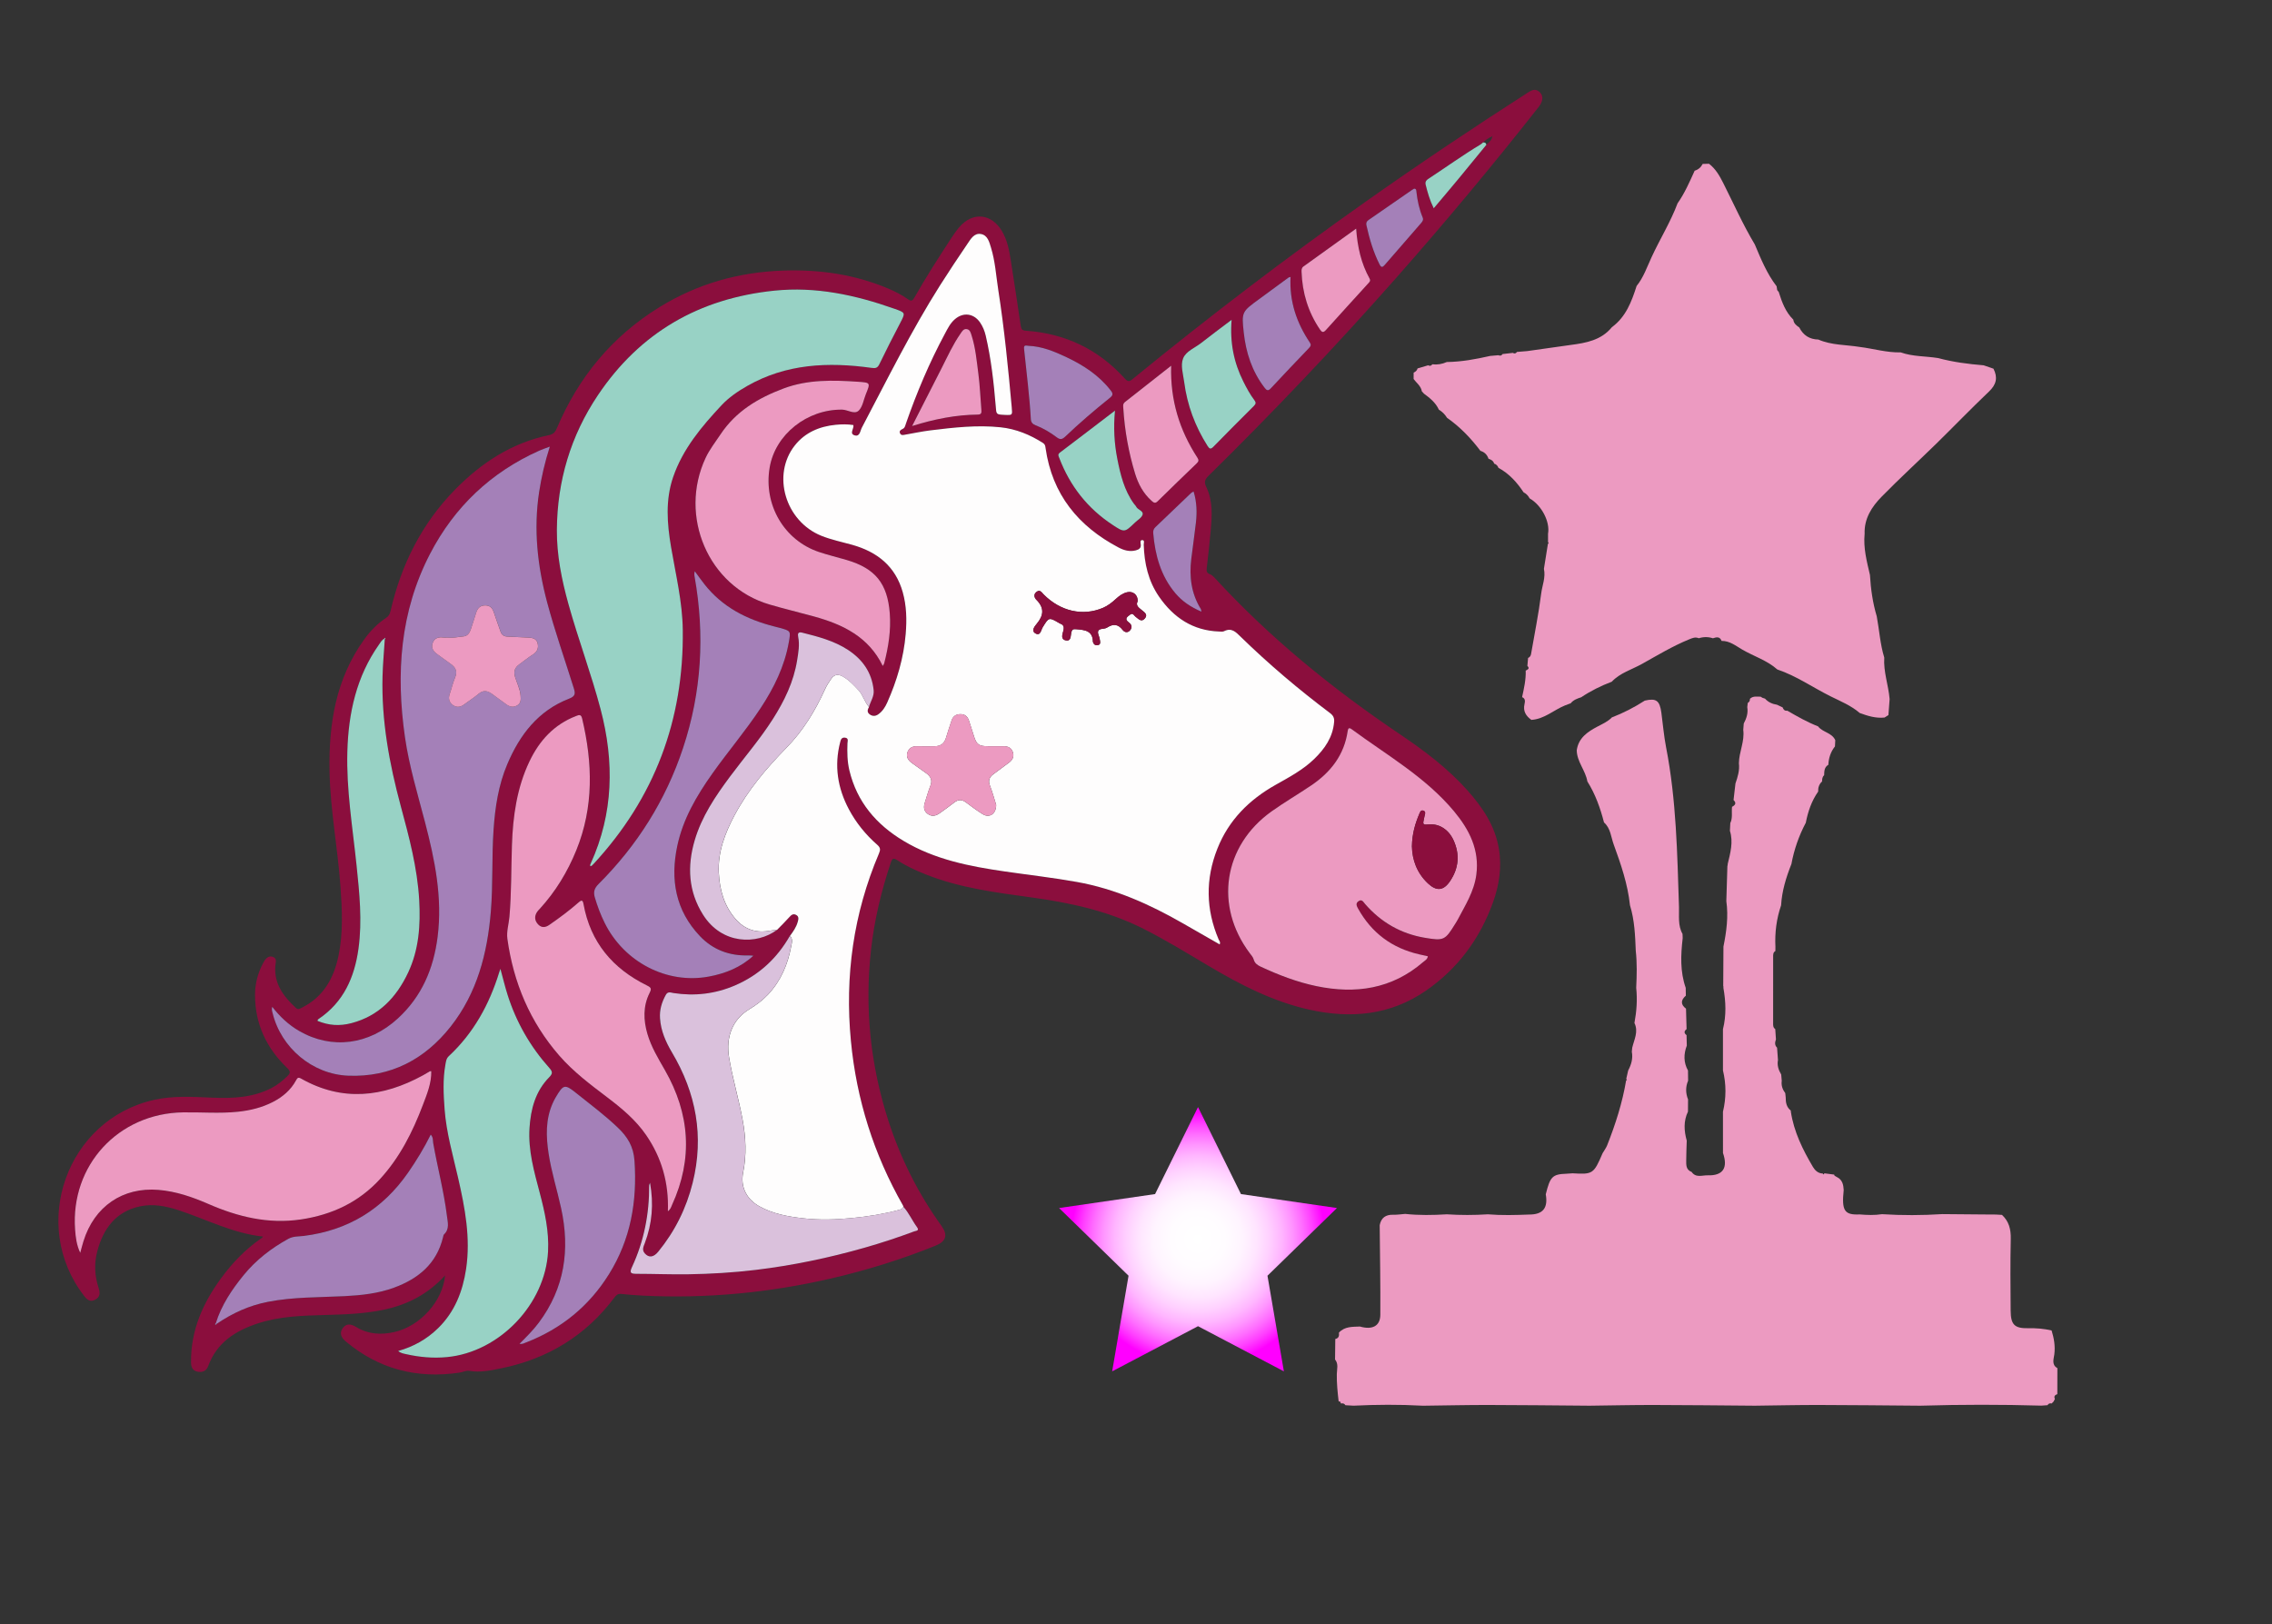 <?xml version="1.0" encoding="utf-8"?>
<!-- Generator: Adobe Illustrator 23.0.0, SVG Export Plug-In . SVG Version: 6.00 Build 0)  -->
<svg version="1.1" xmlns="http://www.w3.org/2000/svg" xmlns:xlink="http://www.w3.org/1999/xlink" x="0px" y="0px"
	 viewBox="0 0 835 597" style="enable-background:new 0 0 835 597;" xml:space="preserve">
<rect x="0" y="0" width="835" height="597" fill="#333333" stroke="none"/>
<style type="text/css">
	.st0{fill:#EC9AC1;}
	.st1{fill:#A480B8;}
	.st2{fill:#8B0E3D;}
	.st3{fill:#FEFDFD;}
	.st4{fill:#98D2C5;}
	.st5{fill:#DAC1DC;}
	.st6{fill:url(#SVGID_1_);}
</style>
<g id="Capa_1">
	<path class="st0" d="M616.54,74.71c2.62-3.71,4.41-7.86,6.28-11.97c1.34-0.4,2.31-1.24,2.94-2.49c0.78-0.02,1.55-0.04,2.33-0.06
		c2.45,1.87,3.91,4.46,5.26,7.14c3.8,7.54,7.23,15.27,11.58,22.53c2.25,5.34,4.43,10.71,8.01,15.36c0.07,0.46,0.14,0.92,0.21,1.39
		c0.22,0.28,0.44,0.55,0.66,0.83l-0.06-0.02c1.16,3.67,2.47,7.27,5.32,10.05c0.16,1.4,1.14,2.17,2.2,2.89
		c1.45,2.87,3.78,4.36,7,4.43c4.83,2.11,10.08,1.89,15.14,2.71c5.05,0.62,9.98,2.13,15.13,2.01c4.45,1.58,9.18,1.35,13.76,2.09
		c5.48,1.48,11.09,2.2,16.73,2.66c1.2,0.41,2.4,0.83,3.6,1.24c1.65,3.23,1.09,5.81-1.64,8.4c-6.58,6.26-12.88,12.81-19.37,19.16
		c-6.66,6.52-13.55,12.82-20.08,19.48c-3.63,3.7-6.46,8.05-6.26,13.64c-0.51,5.2,0.8,10.16,1.96,15.14c0.3,5.15,1.02,10.24,2.5,15.2
		c0.94,5.05,1.24,10.21,2.76,15.15c-0.35,5.22,1.54,10.14,1.97,15.26c-0.15,1.96-0.29,3.92-0.44,5.88c-0.47,0.3-0.94,0.6-1.42,0.9
		c-3.21,0.34-6.19-0.58-9.13-1.67c-3.18-2.75-7.07-4.31-10.74-6.14c-6.53-3.25-12.55-7.51-19.54-9.85c-3.8-3.39-8.7-4.85-12.99-7.37
		c-2.36-1.38-4.55-3.18-7.5-3.13c-0.64-1.71-1.89-1.4-3.18-0.97c-1.73-0.57-3.46-0.56-5.19-0.01c-1.27-0.56-2.33-0.09-3.55,0.41
		c-6.05,2.47-11.62,5.84-17.3,9.01c-3.76,2.1-8.07,3.3-11.15,6.56c-3.95,1.5-7.71,3.36-11.22,5.71c-1.44,0.47-2.86,0.97-3.86,2.21
		c-0.69,0.26-1.39,0.5-2.07,0.78c-4.17,1.69-7.62,5.04-12.39,5.32c-1.97-1.43-3.11-3.17-2.52-5.77c0.2-0.9,0.42-2.07-0.88-2.58
		c0.69-3.22,1.44-6.43,1.32-9.75c0.72-0.4,1.63-0.73,0.62-1.74c0.09-0.97,0.17-1.95,0.26-2.92c0.62-0.27,0.97-0.74,1.09-1.42
		c1.27-7.4,2.78-14.77,3.72-22.21c0.38-3.02,1.71-5.98,1.01-9.12c0.49-3.07,0.98-6.14,1.47-9.2c0.1-0.05,0.2-0.1,0.3-0.15
		c-0.09-0.17-0.17-0.34-0.26-0.51c0-1.01,0-2.03,0-3.04c0.8-4.4-2.35-10.46-6.77-13c-0.5-0.98-1.25-1.73-2.23-2.24
		c-2.42-3.67-5.31-6.86-9.23-8.99c-0.27-0.77-0.79-1.29-1.57-1.54c-0.31-1.03-1.11-1.5-2.07-1.78c-0.49-1.48-1.47-2.47-2.98-2.92
		c-3.51-4.64-7.48-8.8-12.27-12.14c-0.76-1.24-1.74-2.24-2.99-2.98c-1.17-2.56-3.27-4.27-5.47-5.88c-0.26-0.29-0.53-0.57-0.79-0.86
		c-0.32-1.97-1.96-3.07-3.03-4.54c0-0.78,0.01-1.56,0.01-2.34c0.7-0.32,1.24-0.77,1.45-1.55c1.3-0.38,2.59-0.77,3.89-1.15
		c0.62,0.36,1.12,0.22,1.52-0.36c1.85,0.21,3.62-0.07,5.32-0.84c5.41-0.07,10.69-1.04,15.94-2.24c1.01-0.09,2.01-0.17,3.02-0.26
		c0.63,0.29,1.16,0.19,1.54-0.43c1.26-0.14,2.52-0.29,3.78-0.43c0.62,0.39,1.12,0.22,1.52-0.35c1.26-0.1,2.52-0.21,3.78-0.31
		c5.33-0.75,10.67-1.51,16-2.26c5.66-0.74,11.2-1.74,15.11-6.53c5.14-3.78,7.24-9.39,9.08-15.15c2.56-3.14,3.82-6.99,5.5-10.58
		C610.06,87.84,613.96,81.6,616.54,74.71z"/>
	<path class="st0" d="M579.48,275.75c0.65-4.57,3.97-6.78,7.63-8.72c1.85-0.98,3.79-1.81,5.28-3.36c4.25-1.64,8.28-3.71,12.1-6.18
		c4.23-0.96,5.48-0.04,6.1,4.5c0.57,4.23,0.92,8.5,1.73,12.68c3.78,19.4,4.1,39.04,4.74,58.69c0.1,3.22-0.46,6.78,1.3,9.88
		c0.02,0.51,0.04,1.02,0.06,1.54c-0.71,6.16-0.99,12.29,1.11,18.27c0.02,0.96,0.03,1.92,0.05,2.88c-1.85,1.62-2.02,3.21,0.06,4.78
		c0.07,2.5,0.14,5.01,0.21,7.51c-0.94,0.73-1.01,1.47-0.01,2.22c0.03,1.28,0.06,2.57,0.09,3.85c-1.17,3.11-1.22,6.17,0.44,9.15
		c0.01,1.25,0.03,2.49,0.04,3.74c-0.97,2.29-0.93,4.58-0.02,6.88c-0.01,1.49-0.02,2.99-0.03,4.48c-1.67,3.49-1.46,7.06-0.45,10.67
		c-0.07,2.37-0.18,4.74-0.19,7.11c-0.01,1.74-0.16,3.6,1.98,4.39c1.57,2.29,3.94,1.18,5.93,1.25c5.61,0.17,7.5-2.73,5.6-8.21
		c0-5.05,0-10.11-0.01-15.16c1.22-5.06,1.22-10.13,0-15.19c0-5.05,0-10.11,0-15.16c1.28-5.05,1.06-10.12,0.16-15.19
		c0.05-0.25,0.03-0.5-0.06-0.74c0.03-4.81,0.05-9.62,0.08-14.42c1.12-5.52,1.86-11.06,1.06-16.7c0.13-4.3,0.26-8.6,0.39-12.9
		c0.1-0.23,0.14-0.47,0.11-0.72c0.96-4.03,2.12-8.04,0.82-12.22c0.05-0.95,0.1-1.89,0.14-2.84c0.94-1.92,0.4-4,0.64-5.99
		c1.19-0.61,1.7-1.37,0.55-2.49c0.23-2.02,0.47-4.05,0.7-6.07c0.83-2.42,1.59-4.85,1.27-7.46c0.05-4.15,2.17-8.04,1.6-12.27
		c0.06-0.77,0.12-1.53,0.18-2.3c1-1.89,1.67-3.86,1.29-6.05c0.06-0.52,0.13-1.03,0.19-1.55c0.61-0.32,0.81-0.85,0.79-1.5
		c1.16-1.12,2.6-0.78,3.97-0.77c0.2,0.13,0.4,0.26,0.6,0.39c0.33,0.11,0.65,0.22,0.98,0.32c1.18,1.32,2.69,1.97,4.4,2.24
		c0.69,0.33,1.38,0.65,2.07,0.98c0.29,0.82,0.77,1.36,1.73,1.21c3.66,2.13,7.34,4.21,11.29,5.76c1.69,2.22,5.1,2.29,6.33,5.09
		c-0.04,0.76-0.08,1.52-0.12,2.28c-1.57,1.98-2.31,4.25-2.43,6.75l0.03-0.02c-1.53,0.88-1.54,2.37-1.57,3.86
		c-0.72,0.6-0.73,1.44-0.76,2.27c-1.09,1.01-1.51,2.28-1.44,3.73c-2.42,3.46-3.75,7.34-4.54,11.45c-2.54,4.79-4.31,9.85-5.29,15.18
		c-1.94,4.89-3.49,9.88-3.79,15.17c-1.69,4.93-2.34,10.01-2.09,15.21c0,0.53-0.01,1.06-0.01,1.59c-0.93,0.54-0.82,1.47-0.82,2.33
		c-0.01,8-0.02,16-0.01,24c0,0.86-0.1,1.78,0.78,2.36c0.09,1.26,0.17,2.52,0.26,3.79c-0.39,1.09-0.53,2.14,0.41,3.05
		c0.11,1.51,0.22,3.03,0.33,4.54c-0.38,1.95,0.22,3.68,1.19,5.32c0.07,0.77,0.14,1.54,0.2,2.31c-0.24,1.7,0.28,3.18,1.29,4.53
		c0.05,0.51,0.11,1.02,0.16,1.53c-0.01,1.91,0.28,3.7,1.96,4.93l-0.14,0.14c0,0,0.07,0.19,0.07,0.19
		c1.12,7.42,4.37,13.99,8.13,20.34c0.73,1.24,1.89,2.39,3.61,2.4c0.14,0.47,0.33,0.41,0.56,0.06l-0.03-0.13
		c1.22,0.16,2.44,0.32,3.66,0.48c0.01,0.17,0.07,0.32,0.19,0.44c0.29,0.17,0.58,0.33,0.87,0.5c1.97,0.98,2.33,2.79,2.44,4.73
		c-0.8,7.62,0.25,9.23,5.88,8.97c2.74,0.23,5.47,0.33,8.21-0.09c7.39,0.47,14.78,0.44,22.18-0.03c5,0.04,10,0.09,15,0.13
		c1.55,0.01,3.1,0.02,4.64,0.03c0.76,0.04,1.51,0.09,2.27,0.13c2.56,2.4,3.3,5.32,3.22,8.81c-0.2,8.79-0.11,17.59-0.04,26.38
		c0.04,5.19,1.43,6.56,6.49,6.46c2.9-0.06,5.75,0.17,8.56,0.83c0.88,2.86,1.38,5.7,1,8.78c-0.2,1.63-1.11,3.81,1.12,5.06
		c-0.01,3.18-0.02,6.37-0.02,9.55c-0.86,0.31-1.36,0.8-0.89,1.77c-0.15,0.3-0.3,0.61-0.45,0.91c-0.18,0.19-0.36,0.37-0.54,0.56
		l-0.17,0.2c-0.67-0.16-1.21,0.01-1.56,0.63c-0.76,0.05-1.52,0.11-2.28,0.16c-14.7-0.42-29.4-0.42-44.1,0.02c-0.46,0-0.92,0-1.38,0
		c-12.09-0.09-24.19-0.24-36.28-0.26c-7.68-0.01-15.36,0.17-23.04,0.26c-0.46,0-0.92,0-1.38,0c-12.09-0.09-24.19-0.24-36.28-0.26
		c-7.68-0.01-15.36,0.17-23.04,0.26c-0.46,0-0.92,0-1.38,0c-12.09-0.09-24.19-0.24-36.28-0.26c-7.68-0.01-15.36,0.17-23.04,0.26
		c-0.46,0-0.92,0-1.38,0c-8.39-0.46-16.78-0.41-25.18,0c-1-0.06-2-0.12-2.99-0.17c-0.37-0.6-0.91-0.81-1.59-0.63l-0.16-0.18
		c0.03-0.4-0.16-0.59-0.56-0.55c0,0-0.2-0.15-0.19-0.15c-0.38-3.3-0.72-6.59-0.66-9.94c0.03-1.78,0.7-3.72-0.65-5.36
		c0.03-2.51,0.06-5.02,0.09-7.53c1.33-0.27,1.46-1.24,1.34-2.34c2.12-2.32,4.97-2.11,7.72-2.24c4.56,1.31,7.46-0.17,7.49-4.32
		c0.07-10.98-0.13-21.95-0.23-32.93c0.54-2.73,2.2-3.91,4.97-3.83c1.46,0.04,2.93-0.2,4.39-0.31c5.1,0.55,10.2,0.46,15.31,0.15
		c5.02,0.33,10.05,0.32,15.07,0c5.08,0.42,10.17,0.28,15.26,0.08c4.98,0,6.92-2.39,6.03-7.43c1.62-6.54,2.46-7.38,7.63-7.57
		c0.74-0.03,1.48-0.1,2.22-0.15c7.46,0.44,7.77,0.23,11.04-7.39c0.57-0.97,1.27-1.89,1.68-2.92c3.06-7.73,5.59-15.62,6.97-23.85
		c0.1-0.04,0.2-0.07,0.3-0.11c-0.08-0.16-0.17-0.31-0.25-0.47c0.23-1.02,0.47-2.04,0.7-3.06c1.15-2.16,1.81-4.41,1.34-6.89
		c0.05-0.5,0.1-0.99,0.15-1.49c0.71-2.98,2.36-5.89,0.81-9.07c0.8-4.28,1.11-8.59,0.65-12.93c0.22-4.53,0.34-9.07-0.16-13.59
		c-0.23-5.65-0.44-11.29-2.13-16.75c-0.81-7.77-3.34-15.1-5.99-22.37c-1-2.74-1.12-5.93-3.55-8.06c-1.37-5.3-3.19-10.42-6.12-15.08
		C582.71,283.14,579.55,279.98,579.48,275.75z"/>
	<path class="st1" d="M1323.45,230.04c-0.06-0.76-0.56-0.93-1.21-0.9c1.01-0.96,2.17-1.69,3.42-2.28l-0.02-0.03
		C1325.54,228.33,1324.37,229.1,1323.45,230.04z"/>
	<path class="st1" d="M1325.67,226.86c0.11-0.07,0.22-0.14,0.33-0.2c0.03,0.34-0.23,0.12-0.35,0.18
		C1325.65,226.84,1325.67,226.86,1325.67,226.86z"/>
	<g>
		<path class="st2" d="M163.57,468.74c-6.28,6.91-13.79,10.74-22.37,12.58c-7.15,1.53-14.41,1.77-21.69,1.97
			c-8.41,0.23-16.83,0.46-24.93,3.15c-8.15,2.71-14.92,7.03-18.05,15.6c-0.68,1.86-2.18,2.48-4.04,2.06
			c-1.79-0.4-2.26-1.74-2.28-3.44c-0.12-11.75,4.38-21.83,11.18-31.06c4.07-5.52,8.78-10.43,14.45-14.36
			c0.29-0.2,0.63-0.34,0.82-0.77c-11.15-1.2-20.82-6.36-31.05-9.7c-4.58-1.49-9.31-2.43-14.09-1.42
			c-8.89,1.88-13.51,8.11-15.74,16.42c-1.23,4.56-1.01,9.18,0.49,13.67c0.61,1.83,0.5,3.28-1.33,4.25c-1.81,0.95-2.94-0.01-4.01-1.4
			c-20.2-26.05-6.43-64.82,25.64-72.05c7.1-1.6,14.31-1.12,21.51-0.82c7.48,0.32,14.86-0.01,21.72-3.55
			c2.18-1.12,4.04-2.64,5.8-4.34c1.16-1.12,1.24-1.78-0.06-3.03c-7.62-7.3-11.82-16.19-11.81-26.87c0-4.16,1.04-8.1,3.03-11.76
			c0.39-0.72,0.78-1.46,1.52-1.95c0.79-0.53,1.57-0.52,2.35-0.08c0.79,0.44,0.84,1.15,0.71,1.97c-1.11,7.13,2.56,12.14,7.41,16.63
			c0.86,0.8,1.49,0.26,2.22-0.11c7.95-3.96,11.75-10.87,13.46-19.16c1.73-8.4,1.3-16.9,0.7-25.37c-1.01-14.13-3.74-28.1-4.02-42.29
			c-0.34-17.37,2.28-33.99,12.76-48.53c2.23-3.1,4.87-5.82,8.07-7.92c0.99-0.65,1.36-1.5,1.61-2.58
			c3.91-16.97,11.43-32.05,23.7-44.55c9.63-9.81,20.78-17.15,34.47-20c1.66-0.35,2.35-1.13,2.96-2.59
			c7.93-18.76,20.33-33.77,37.74-44.49c13.93-8.58,29.16-12.86,45.45-13.41c13.32-0.45,26.28,1.4,38.64,6.64
			c2.52,1.07,4.95,2.32,7.18,3.89c1.2,0.84,1.7,0.6,2.38-0.62c4.18-7.39,8.78-14.52,13.41-21.63c0.95-1.46,1.94-2.9,3.07-4.22
			c4.94-5.78,11.89-5.08,15.74,1.52c1.87,3.21,2.58,6.77,3.15,10.36c1.28,8.15,2.51,16.31,3.72,24.48c0.17,1.15,0.56,1.6,1.84,1.69
			c14.49,0.99,26.7,6.82,36.43,17.62c1.33,1.47,1.97,0.84,3.04-0.03c27.77-22.69,56.26-44.43,85.56-65.11
			c19.38-13.68,39.07-26.9,59.03-39.71c1.57-1.01,3.13-2.14,4.87-0.4c1.39,1.39,1.18,3.33-0.53,5.51
			c-16.83,21.39-34.25,42.29-52.26,62.69c-22.13,25.07-45.14,49.29-68.97,72.74c-1.4,1.38-1.7,2.34-0.81,4.18
			c2.47,5.12,2.07,10.63,1.59,16.08c-0.4,4.6-0.94,9.19-1.46,13.78c-0.12,1.03,0.05,1.72,1.14,2.11c0.61,0.22,1.18,0.7,1.63,1.19
			c20.31,22.12,43.41,40.92,68.27,57.67c8.93,6.02,17.55,12.5,24.77,20.59c5.56,6.23,10.17,13.04,11.58,21.51
			c1.14,6.83,0.07,13.51-2.25,19.89c-4.82,13.23-12.89,24.16-24.53,32.21c-13.13,9.08-27.64,10.38-42.86,7.01
			c-13.41-2.98-25.42-9.19-37.12-16.13c-8.01-4.75-15.94-9.64-24.29-13.81c-12.71-6.36-26.32-9.31-40.26-11.25
			c-13.34-1.85-26.74-3.49-39.4-8.55c-3.6-1.44-7.12-3.03-10.34-5.17c-1.47-0.98-1.95-0.65-2.45,0.85
			c-3.48,10.45-6.05,21.1-7.26,32.05c-2.39,21.47-0.22,42.5,6.45,63.03c4.48,13.78,10.92,26.6,19.4,38.37
			c2.45,3.41,1.82,5.75-2.18,7.36c-12.37,5-25.07,8.95-38.07,11.97c-22.86,5.31-46.01,7.53-69.47,6.37
			c-2.65-0.13-5.29-0.34-7.92-0.62c-1.15-0.12-1.77,0.33-2.43,1.2c-10.53,14.11-24.58,22.66-41.75,26.15
			c-3.84,0.78-7.7,1.59-11.71,0.92c-1.11-0.19-2.35,0.47-3.55,0.65c-15.61,2.31-29.62-1.24-41.8-11.45
			c-1.97-1.65-2.29-3.26-1.13-4.88c1.19-1.64,2.72-1.79,4.98-0.41c4.42,2.69,9.16,2.92,14.05,1.81
			C154.39,487.4,162.71,478.26,163.57,468.74z M548.46,50.06c-1.25,0.59-2.42,1.32-3.42,2.28c-0.29,0.24-0.55,0.53-0.87,0.72
			c-6.42,3.86-12.51,8.23-18.76,12.35c-0.9,0.6-1.79,1.11-1.45,2.48c0.71,2.87,1.51,5.7,2.96,8.65c3.18-3.78,6.26-7.4,9.3-11.07
			c3.37-4.06,6.69-8.16,10.03-12.24c0.92-0.94,2.09-1.71,2.2-3.21c0.12-0.06,0.37,0.16,0.35-0.18
			C548.68,49.93,548.57,50,548.46,50.06z M79.63,486.55c5.75-3.94,11.94-6.77,18.83-8.1c9.35-1.82,18.84-1.6,28.28-2.09
			c6.14-0.32,12.23-0.97,18.06-3.11c8.96-3.29,15.66-8.8,18.02-18.52c0.09-0.37,0.13-0.83,0.37-1.06c2.1-2,1.37-4.42,1.07-6.78
			c-1.12-9.03-3.46-17.83-5.05-26.77c-0.18-0.99,0.06-2.13-0.91-3.11c-2.43,4.9-5.21,9.47-8.27,13.89
			c-9.33,13.48-22.06,21.28-38.35,23.33c-1.91,0.24-3.89,0.06-5.74,1.08c-6.24,3.44-11.79,7.71-16.31,13.23
			c-4.39,5.35-8.21,11.06-10.31,17.75c-0.24,0.19-0.38,0.4-0.09,0.64C79.25,486.95,79.49,486.68,79.63,486.55z M141.24,234.73
			c-0.94,0.45-1.4,1.37-1.95,2.15c-8.31,11.78-11.23,25.17-11.63,39.28c-0.4,14.08,1.93,27.95,3.38,41.88
			c1.05,10.18,2.12,20.37,0.71,30.6c-1.46,10.55-5.48,19.67-14.65,25.85c-0.25,0.17-0.46,0.37-0.36,0.72
			c4.12,1.67,8.02,1.97,12.46,0.8c10.08-2.65,16.52-9.48,20.8-18.58c3.98-8.46,4.59-17.5,4.06-26.68
			c-0.67-11.81-3.71-23.15-6.77-34.49c-4.22-15.65-7.13-31.48-6.7-47.76c0.12-4.53,0.55-9.06,0.83-13.59
			c0.24-0.15,0.29-0.32,0.06-0.52C141.4,234.51,141.32,234.62,141.24,234.73z M276.87,351.25c-0.6-0.04-1.2-0.13-1.8-0.12
			c-6.96,0.2-13.03-2.04-17.83-7.09c-8.98-9.45-10.95-20.76-8.33-33.15c2.1-9.92,7.12-18.46,12.9-26.61
			c5.74-8.1,12.19-15.68,17.68-23.97c4.93-7.46,8.83-15.36,10.41-24.26c0.74-4.17,0.76-4.17-3.24-5.28c-0.73-0.2-1.46-0.39-2.2-0.57
			c-10.09-2.57-19-7.12-25.57-15.49c-1.22-1.56-2.36-3.18-3.54-4.77c-0.25,0.78-0.19,1.37-0.08,1.95
			c3.83,21.37,2.6,42.42-4.25,63.06c-6.34,19.12-16.81,35.72-31.04,49.94c-1.56,1.56-1.97,2.92-1.36,4.97
			c0.95,3.21,2.11,6.31,3.6,9.31c7.13,14.39,22.82,22.58,38.22,19.74C266.53,357.8,272.21,355.56,276.87,351.25
			c0.02-0.07,0.04-0.13,0.07-0.2C276.91,351.12,276.89,351.19,276.87,351.25z M332,443.5c-0.05-0.14-0.08-0.3-0.15-0.43
			c-10.72-18.8-17.1-38.96-19.16-60.52c-2.27-23.82,0.93-46.79,10.3-68.84c0.57-1.35,0.62-2.14-0.61-3.23
			c-4.25-3.72-7.78-8.06-10.44-13.07c-4.14-7.8-5.42-15.98-3.2-24.6c0.22-0.87,0.46-1.83,1.72-1.71c1.5,0.15,1,1.28,0.97,2.08
			c-0.12,3.34-0.08,6.66,0.7,9.94c2.77,11.6,9.87,19.9,19.88,25.91c11.47,6.89,24.29,9.38,37.29,11.26
			c8.83,1.28,17.71,2.28,26.5,3.86c13.97,2.51,26.68,8.19,38.89,15.19c4.5,2.58,9,5.16,13.53,7.75c0.39-0.85-0.16-1.32-0.38-1.83
			c-4.71-11.06-4.88-22.18-0.46-33.34c4.17-10.54,11.71-18.02,21.46-23.5c4.94-2.78,9.98-5.46,14.11-9.45
			c3.9-3.77,6.88-8.04,7.34-13.68c0.12-1.41-0.31-2.32-1.5-3.22c-11.51-8.67-22.51-17.96-32.83-28.03
			c-1.79-1.75-3.33-3.47-6.12-2.06c-0.5,0.25-1.2,0.14-1.8,0.12c-9.64-0.34-16.75-5.1-22.08-12.8c-3.96-5.72-5.42-12.24-5.64-19.1
			c-0.02-0.59,0.4-1.62-0.46-1.69c-0.96-0.07-0.73,0.88-0.64,1.55c0.19,1.36-0.66,1.89-1.78,2.2c-2.27,0.61-4.4,0.01-6.35-1.03
			c-14.85-7.82-24.42-19.55-26.84-36.51c-0.11-0.77-0.17-1.41-0.93-1.9c-4.79-3.06-9.95-5.18-15.6-5.78
			c-8.64-0.91-17.24,0.08-25.81,1.13c-3.07,0.38-6.11,1.03-9.17,1.56c-0.74,0.13-1.57,0.42-1.99-0.5c-0.38-0.85,0.3-1.27,0.91-1.55
			c0.91-0.41,0.99-1.25,1.27-2.02c3.96-11.37,8.63-22.43,14.34-33.05c1.01-1.87,1.95-3.78,3.57-5.22c3.13-2.76,7.05-2.24,9.38,1.2
			c0.99,1.47,1.64,3.09,2.03,4.78c1.97,8.5,2.95,17.15,3.67,25.83c0.26,3.11,0.08,3.13,3.31,3.28c2.89,0.14,2.84,0.14,2.58-2.78
			c-1.3-14.4-2.71-28.8-4.94-43.09c-0.81-5.22-1.13-10.55-2.69-15.63c-0.63-2.06-1.23-4.57-3.73-4.98c-2.45-0.4-3.69,1.8-4.86,3.52
			c-3.44,5.07-6.85,10.17-10.13,15.35c-10.66,16.84-19.47,34.69-28.74,52.3c-0.59,1.13-0.71,3.39-2.61,2.84
			c-2.13-0.62-0.19-2.46-0.5-3.8c-2.15-0.33-4.34-0.3-6.5-0.09c-5.95,0.58-11.25,2.82-15,7.55c-8.59,10.83-3.53,27.88,9.71,33.24
			c3.65,1.48,7.52,2.26,11.3,3.31c9.23,2.58,15.94,7.87,18.63,17.42c1.41,5.02,1.52,10.15,1.09,15.32
			c-0.74,8.84-3.22,17.21-6.81,25.28c-0.74,1.66-1.74,3.21-3.27,4.29c-1.01,0.71-2.12,0.78-3.16,0.01c-1.08-0.8-0.77-1.75-0.25-2.71
			c0.54-2.08,1.96-3.89,1.71-6.23c-0.7-6.5-4.07-11.25-9.41-14.75c-5.14-3.38-11-4.89-16.87-6.35c-1.52-0.38-1.68,0.41-1.45,1.58
			c0.58,2.89,0.05,5.74-0.39,8.56c-1.25,7.9-4.67,14.95-8.93,21.63c-4.73,7.43-10.5,14.07-15.73,21.12
			c-5.38,7.24-10.43,14.69-13,23.48c-2.78,9.51-2.32,18.72,3.06,27.27c6.97,11.09,19.82,11.11,27.2,5.6
			c1.5-1.55,3.06-3.05,4.49-4.66c0.73-0.82,1.43-1.39,2.5-0.82c1.16,0.61,0.84,1.69,0.58,2.6c-0.53,1.91-1.66,3.52-2.83,5.09
			c-4.73,8.28-11.38,14.44-20.17,18.22c-7.27,3.13-14.82,4.01-22.64,2.81c-0.94-0.14-2.05-0.69-2.8,0.65
			c-1.5,2.7-2.35,5.48-2.14,8.64c0.31,4.6,2.11,8.68,4.38,12.51c8.92,14.99,11.86,30.87,7.62,47.93
			c-2.33,9.4-6.55,17.84-12.66,25.33c-1.73,2.12-3.46,2.29-4.94,0.62c-1.14-1.29-0.44-2.58,0.03-3.82
			c2.66-7.08,3.31-14.33,1.89-22.14c-0.19,0.58-0.31,0.78-0.31,0.99c0.06,10.42-1.88,20.42-6.28,29.91
			c-0.97,2.1-0.68,2.57,1.62,2.57c6.35-0.01,12.7,0.26,19.05,0.17c8.26-0.13,16.49-0.61,24.68-1.6c13.58-1.63,26.95-4.41,40.11-8.17
			c6.17-1.76,12.26-3.77,18.27-6.01c0.58-0.22,1.99-0.19,0.99-1.54C335.24,448.58,334.06,445.75,332,443.5z M217.01,318.36
			c0.14-0.06,0.3-0.09,0.41-0.18c0.23-0.19,0.44-0.41,0.65-0.63c22.51-24.28,33.28-53.05,32.84-86.09
			c-0.14-10.29-2.58-20.26-4.29-30.34c-1.47-8.66-2.16-17.37,0.77-25.86c3.56-10.33,10.45-18.52,17.77-26.34
			c2.7-2.88,5.99-5.12,9.42-7.08c14.34-8.19,29.8-8.87,45.65-6.66c1.5,0.21,2.24,0.11,2.94-1.36c2.43-5.05,4.99-10.04,7.58-15
			c2.06-3.96,2.1-3.89-2.13-5.39c-14.28-5.04-28.8-8.2-44.11-6.62c-27.53,2.85-49.3,15.36-64.77,38.38
			c-10.02,14.92-14.96,31.53-15.1,49.49c-0.07,9.3,1.77,18.36,4.25,27.3c3.61,12.99,8.38,25.62,11.82,38.66
			c5.09,19.31,4.74,38.22-3.61,56.65C216.96,317.66,216.74,317.98,217.01,318.36z M202.07,164.14c-1.68,0.64-2.82,1.01-3.91,1.5
			c-17.74,7.95-31.11,20.63-40.05,37.81c-11.1,21.35-12.62,44.15-9.26,67.52c1.53,10.59,4.65,20.84,7.35,31.17
			c3.62,13.84,6.48,27.77,4.64,42.2c-1.48,11.63-5.79,21.86-14.62,29.97c-10.58,9.7-24.27,11.53-36.29,4.58
			c-3.83-2.21-7.02-5.2-9.87-8.86c-0.29,1-0.03,1.63,0.13,2.28c3.12,12.8,14.64,22.52,27.79,23.03
			c15.64,0.61,28.11-5.98,37.64-18.03c9.74-12.32,13.52-26.92,14.78-42.29c0.83-10.05,0.31-20.15,1.01-30.21
			c0.57-8.2,1.79-16.28,5.02-23.91c4.59-10.83,11.35-19.71,22.7-24.11c2.25-0.87,2.41-1.76,1.78-3.79
			c-3.3-10.55-6.98-20.99-9.83-31.68c-3.55-13.32-5.03-26.77-2.93-40.5C198.97,175.36,200.21,169.99,202.07,164.14z M524.77,351.46
			c-1.12-0.24-2.21-0.47-3.29-0.72c-9.93-2.29-17.39-7.87-22.36-16.77c-0.55-0.99-1.02-1.98,0.19-2.77
			c1.23-0.81,1.73,0.31,2.35,1.03c5.89,6.77,13.23,10.98,22.09,12.46c6.85,1.14,7.34,0.88,10.97-5c0.32-0.52,0.66-1.02,0.94-1.55
			c2.82-5.34,6.11-10.47,6.91-16.66c1.19-9.16-2.59-16.56-8.18-23.28c-10.5-12.6-24.69-20.63-37.64-30.18
			c-0.92-0.68-1.31-0.39-1.46,0.67c-1.27,8.77-6.22,15.12-13.35,19.95c-4.83,3.27-9.89,6.2-14.63,9.59
			c-17.74,12.67-21.07,34.71-8.01,52.11c0.54,0.72,1.21,1.46,1.44,2.29c0.38,1.41,1.33,2.09,2.53,2.64
			c6.6,3.07,13.37,5.69,20.52,7.17c14.41,3,27.72,1.07,39.23-8.84C523.68,353.02,524.58,352.62,524.77,351.46z M245.46,445.17
			c0.99-0.75,1.2-1.57,1.53-2.3c7.78-16.99,6.6-33.51-2.62-49.6c-2.45-4.27-5.01-8.49-6.41-13.26c-1.5-5.11-1.64-10.2,0.78-15.06
			c0.76-1.54,0.65-1.98-0.92-2.75c-12.6-6.18-20.81-15.87-23.35-29.92c-0.27-1.48-0.67-1.62-1.77-0.65c-3.42,3-7.07,5.71-10.81,8.3
			c-1.44,0.99-2.85,1.14-4.09-0.18c-1.3-1.36-1.45-2.95-0.41-4.57c0.28-0.44,0.68-0.81,1.04-1.2c5.79-6.34,10.16-13.55,13.39-21.49
			c6.46-15.9,6.02-32.07,2.14-48.43c-0.4-1.67-1.2-1.3-2.24-0.9c-8.1,3.12-13.49,9.06-17.13,16.71c-4.61,9.7-6.05,20.09-6.42,30.69
			c-0.3,8.78-0.16,17.58-0.92,26.34c-0.24,2.71-1.12,5.49-0.76,8.11c2.23,16.12,8.31,30.6,19.09,42.97
			c5.17,5.94,11.41,10.61,17.63,15.33c5.33,4.04,10.46,8.3,14.29,13.88C243.2,425.52,245.83,434.76,245.46,445.17z M158.5,393.69
			c-0.24,0.01-0.41-0.03-0.53,0.04c-0.86,0.49-1.68,1.02-2.55,1.49c-14.72,8.03-29.62,9.76-44.77,1.18
			c-1.07-0.61-1.37-0.24-1.84,0.64c-1.93,3.6-4.92,6.1-8.5,7.95c-4.03,2.08-8.33,3.13-12.82,3.6c-6.74,0.72-13.48,0.13-20.23,0.23
			c-23.77,0.37-41.4,19.46-39.66,43.11c0.21,2.8,0.53,5.64,1.89,8.51c0.45-1.63,0.78-2.94,1.18-4.24
			c3.95-12.79,14.4-19.97,27.58-18.89c6.42,0.52,12.43,2.6,18.28,5.15c10.88,4.75,22.06,7.48,34.04,5.71
			c11.41-1.69,21.29-6.31,29.14-14.89c7.23-7.9,11.94-17.27,15.7-27.18C156.93,402.09,158.58,398.12,158.5,393.69z M183.91,356.07
			c-0.25,0.75-0.36,1.03-0.44,1.31c-3.64,11.79-9.4,22.3-18.52,30.78c-0.95,0.88-1.04,1.99-1.24,3.07c-1,5.47-0.7,10.99-0.3,16.47
			c0.63,8.56,3.04,16.82,4.95,25.15c2.52,11.04,4.64,22.12,2.95,33.5c-1.23,8.27-4.16,15.78-10.29,21.78
			c-4.14,4.06-9.02,6.8-14.67,8.39c0.92,0.8,1.92,0.94,2.86,1.15c4.97,1.13,9.98,1.58,15.1,1.09c19.28-1.84,36.12-19.48,37.12-38.82
			c0.38-7.39-1.18-14.44-3.04-21.48c-2.07-7.84-4.32-15.65-3.78-23.88c0.45-6.95,2.16-13.5,7.22-18.64
			c1.33-1.35,1.32-2.04,0.09-3.42c-7-7.84-12.15-16.78-15.34-26.81C185.61,362.7,184.88,359.61,183.91,356.07z M324.43,244.75
			c0.24-0.42,0.44-0.65,0.51-0.92c1.57-6.04,2.54-12.16,2.06-18.43c-0.84-10.94-5.31-16.49-15.81-19.58
			c-3.41-1-6.88-1.83-10.25-2.96c-12.81-4.31-20.4-17.37-18.09-31c2.06-12.21,13.73-21.45,26.64-21.31
			c2.12,0.02,4.53,1.94,6.15,0.31c1.42-1.44,1.74-3.96,2.57-5.99c1.71-4.2,1.72-4.25-2.83-4.56c-9.26-0.63-18.5-0.88-27.4,2.46
			c-9.3,3.49-17.52,8.32-23.23,16.93c-1.88,2.82-3.99,5.49-5.43,8.58c-9.99,21.36,0.94,47.27,23.42,53.87
			c5.45,1.6,10.97,2.91,16.44,4.42C309.79,229.5,319.24,234.04,324.43,244.75z M190.93,493.88c1.06,0.21,1.72-0.23,2.4-0.5
			c12.93-5.01,23.17-13.35,30.5-25.12c7.94-12.76,10.38-26.69,9.36-41.61c-0.37-5.33-2.58-8.82-6.1-12.2
			c-4.77-4.58-10.07-8.5-15.21-12.63c-4.31-3.46-4.8-3.38-7.68,1.53c-0.42,0.72-0.79,1.47-1.13,2.23c-2.59,5.93-2.4,12.1-1.46,18.31
			c1.03,6.83,3.13,13.42,4.61,20.15c3.33,15.23,1.3,29.35-8.2,42.07C195.95,488.89,193.48,491.31,190.93,493.88z M430.42,134.41
			c-5.92,4.66-11.42,9.01-16.96,13.33c-0.92,0.72-0.68,1.62-0.62,2.49c0.52,8.11,1.95,16.07,4.32,23.84
			c1.16,3.81,3.01,7.26,6.04,9.98c0.76,0.68,1.31,1.1,2.25,0.18c4.75-4.67,9.54-9.3,14.34-13.92c0.7-0.67,0.88-1.15,0.27-2.09
			C433.5,158.13,430.06,147.1,430.42,134.41z M452.64,117.54c-4.08,3.09-7.67,5.73-11.16,8.48c-2.31,1.82-5.58,3.02-6.65,5.63
			c-1.07,2.6-0.01,5.82,0.37,8.75c1.1,8.47,4.01,16.29,8.59,23.5c0.7,1.1,1.16,1.29,2.16,0.27c4.93-5.04,9.91-10.03,14.9-15.01
			c0.74-0.73,0.78-1.25,0.14-2.1c-1.61-2.11-2.86-4.46-4.05-6.84C453.49,133.3,451.96,125.97,452.64,117.54z M376.37,128.24
			c0,0.01,0.01,0.16,0.03,0.31c0.87,8.51,1.97,16.99,2.46,25.54c0.07,1.13,0.64,1.77,1.67,2.17c2.84,1.11,5.46,2.65,7.87,4.48
			c1.25,0.95,2.02,0.74,3.07-0.26c5.27-5.01,10.78-9.75,16.46-14.29c1.17-0.94,1.17-1.55,0.27-2.7c-4.31-5.53-9.98-9.24-16.19-12.18
			c-4.44-2.1-9-4.02-14.04-4.21C377.23,127.07,376.14,126.55,376.37,128.24z M409.78,150.91c-7.03,5.37-13.63,10.43-20.26,15.44
			c-0.9,0.68-0.46,1.33-0.21,1.98c3.93,10.28,10.42,18.55,19.63,24.6c4.33,2.85,4.38,2.78,8.19-0.88c0.98-0.94,2.45-1.76,2.79-2.9
			c0.41-1.42-1.77-1.74-2.35-2.94c-0.19-0.4-0.57-0.7-0.83-1.07c-3.55-4.92-4.96-10.65-6.1-16.46
			C409.51,162.95,409.18,157.16,409.78,150.91z M474.3,101.78c-0.51,0.16-0.68,0.17-0.79,0.25c-3.6,2.64-7.2,5.3-10.8,7.93
			c-6.31,4.62-6.45,4.63-5.61,12.33c0.8,7.33,3.03,14.19,7.6,20.15c0.79,1.03,1.29,1.42,2.38,0.24c4.63-5,9.35-9.92,14.05-14.84
			c0.6-0.63,0.81-1.13,0.25-1.95C476.53,118.66,473.82,110.77,474.3,101.78z M498.41,84.02c-6.69,4.82-13.01,9.37-19.34,13.9
			c-0.76,0.54-0.74,1.26-0.72,2.01c0.27,7.68,2.4,14.76,6.74,21.14c0.72,1.06,1.23,1.31,2.21,0.22
			c5.16-5.75,10.38-11.45,15.58-17.17c0.46-0.5,0.92-0.91,0.46-1.75C500.27,96.84,498.88,90.83,498.41,84.02z M335.22,156.57
			c8.27-2.57,16.09-4.11,24.15-4.2c1.38-0.01,1.37-0.78,1.29-1.78c-0.36-4.37-0.52-8.77-1.09-13.11c-0.63-4.79-1.03-9.63-2.53-14.27
			c-0.3-0.93-0.54-2.02-1.67-2.24c-1.29-0.25-1.83,0.85-2.42,1.71c-2.73,3.93-4.69,8.28-6.85,12.53
			C342.59,142.14,339.04,149.07,335.22,156.57z M438.67,180.64c-0.42,0.25-0.7,0.35-0.9,0.54c-4.38,4.18-8.74,8.37-13.12,12.55
			c-0.67,0.64-0.89,1.36-0.81,2.24c0.7,8.07,2.77,15.65,8.09,22c2.54,3.03,5.73,5.18,9.63,6.82c-0.14-0.58-0.14-0.82-0.24-0.99
			c-3.5-5.67-4.28-11.87-3.5-18.35c0.53-4.43,1.19-8.84,1.7-13.27C439.94,188.35,439.85,184.53,438.67,180.64z M519.73,69.33
			c-0.23,0.14-0.5,0.28-0.75,0.45c-5.35,3.7-10.69,7.41-16.04,11.1c-0.72,0.5-0.95,1.1-0.76,1.94c1.11,4.95,2.5,9.8,4.82,14.36
			c0.62,1.23,1.1,1.14,1.92,0.18c4.44-5.15,8.91-10.28,13.38-15.4c0.52-0.6,0.89-1.18,0.54-2.03c-1.25-3.03-1.94-6.19-2.29-9.44
			C520.51,70.02,520.56,69.36,519.73,69.33z"/>
		<path class="st3" d="M319.37,259.83c-0.52,0.96-0.83,1.91,0.25,2.71c1.04,0.77,2.15,0.71,3.16-0.01c1.53-1.08,2.53-2.63,3.27-4.29
			c3.59-8.06,6.07-16.43,6.81-25.28c0.43-5.17,0.32-10.3-1.09-15.32c-2.69-9.55-9.4-14.84-18.63-17.42
			c-3.78-1.06-7.65-1.84-11.3-3.31c-13.24-5.35-18.3-22.4-9.71-33.24c3.75-4.73,9.05-6.97,15-7.55c2.16-0.21,4.36-0.24,6.5,0.09
			c0.31,1.34-1.63,3.19,0.5,3.8c1.9,0.55,2.01-1.71,2.61-2.84c9.27-17.6,18.09-35.46,28.74-52.3c3.28-5.18,6.69-10.28,10.13-15.35
			c1.17-1.72,2.41-3.93,4.86-3.52c2.51,0.41,3.1,2.92,3.73,4.98c1.57,5.08,1.88,10.41,2.69,15.63c2.23,14.29,3.64,28.69,4.94,43.09
			c0.26,2.92,0.31,2.91-2.58,2.78c-3.24-0.15-3.06-0.17-3.31-3.28c-0.72-8.68-1.69-17.33-3.67-25.83c-0.39-1.68-1.04-3.31-2.03-4.78
			c-2.33-3.45-6.25-3.97-9.38-1.2c-1.63,1.43-2.57,3.35-3.57,5.22c-5.71,10.61-10.38,21.68-14.34,33.05
			c-0.27,0.78-0.36,1.61-1.27,2.02c-0.61,0.28-1.3,0.7-0.91,1.55c0.42,0.92,1.25,0.63,1.99,0.5c3.06-0.53,6.1-1.18,9.17-1.56
			c8.57-1.05,17.17-2.04,25.81-1.13c5.65,0.6,10.81,2.72,15.6,5.78c0.76,0.49,0.82,1.13,0.93,1.9
			c2.42,16.96,11.99,28.69,26.84,36.51c1.96,1.03,4.08,1.64,6.35,1.03c1.13-0.3,1.97-0.84,1.78-2.2c-0.09-0.67-0.32-1.63,0.64-1.55
			c0.87,0.07,0.44,1.1,0.46,1.69c0.21,6.86,1.68,13.38,5.64,19.1c5.33,7.71,12.44,12.47,22.08,12.8c0.6,0.02,1.31,0.13,1.8-0.12
			c2.79-1.4,4.33,0.32,6.12,2.06c10.32,10.07,21.31,19.36,32.83,28.03c1.19,0.9,1.62,1.81,1.5,3.22c-0.46,5.64-3.44,9.91-7.34,13.68
			c-4.13,3.99-9.17,6.67-14.11,9.45c-9.75,5.48-17.29,12.96-21.46,23.5c-4.42,11.16-4.25,22.29,0.46,33.34
			c0.22,0.51,0.77,0.99,0.38,1.83c-4.53-2.59-9.03-5.17-13.53-7.75c-12.2-7-24.91-12.68-38.89-15.19
			c-8.79-1.58-17.67-2.58-26.5-3.86c-13-1.88-25.82-4.37-37.29-11.26c-10.01-6.01-17.11-14.31-19.88-25.91
			c-0.78-3.28-0.83-6.6-0.7-9.94c0.03-0.8,0.53-1.94-0.97-2.08c-1.27-0.12-1.5,0.84-1.72,1.71c-2.22,8.62-0.94,16.8,3.2,24.6
			c2.66,5.01,6.19,9.35,10.44,13.07c1.24,1.08,1.19,1.88,0.61,3.23c-9.37,22.05-12.57,45.02-10.3,68.84
			c2.06,21.56,8.43,41.72,19.16,60.52c0.07,0.13,0.1,0.28,0.15,0.43c-0.28,0.72-0.89,0.97-1.57,1.15
			c-5.7,1.53-11.52,2.45-17.37,3.02c-5.93,0.58-11.9,0.77-17.87,0.09c-5.59-0.64-11.05-1.61-16.05-4.36
			c-4.82-2.65-7.1-7.25-6.04-12.49c1.31-6.47,1-12.89-0.19-19.33c-1.42-7.72-3.71-15.25-4.99-23.01c-1.22-7.4,1.23-13.86,7.42-17.63
			c2.55-1.55,4.9-3.29,6.92-5.43c4.69-5,7.27-11.07,8.5-17.73c0.23-1.27,0.71-2.68-0.45-3.84c1.17-1.57,2.3-3.18,2.83-5.09
			c0.25-0.92,0.58-1.99-0.58-2.6c-1.08-0.57-1.77,0-2.5,0.82c-1.43,1.61-2.98,3.12-4.49,4.66c-0.82,0.09-1.65,0.14-2.47,0.29
			c-5.1,0.98-9.39-0.34-12.83-4.33c-4.21-4.88-5.82-10.75-6.12-16.97c-0.37-7.55,2.25-14.4,5.72-20.96
			c4.97-9.38,11.78-17.41,19.13-24.92c6.16-6.29,10.57-13.57,14.17-21.48c0.63-1.38,1.42-2.65,2.3-3.89
			c1.23-1.73,2.6-1.79,4.31-0.82c2.28,1.3,4.01,3.18,5.77,5.07C317.22,255.55,317.75,258.02,319.37,259.83z M366.11,295.83
			c-0.6-1.91-1.29-4.54-2.27-7.06c-0.7-1.81-0.28-3.07,1.16-4.16c1.94-1.45,3.89-2.88,5.83-4.33c1.34-1,1.99-2.27,1.38-3.95
			c-0.58-1.6-1.84-2.08-3.42-2.06c-1.89,0.02-3.79,0.01-5.68,0c-3.39-0.02-4.26-0.69-5.21-3.85c-0.57-1.88-1.19-3.75-1.8-5.61
			c-0.51-1.54-1.53-2.38-3.21-2.34c-1.65,0.04-2.69,0.84-3.19,2.4c-0.67,2.09-1.41,4.16-2.02,6.26c-0.62,2.13-2,3.12-4.16,3.14
			c-2.12,0.02-4.24,0.08-6.36,0c-1.82-0.06-3.15,0.59-3.69,2.34c-0.53,1.71,0.42,2.91,1.72,3.86c1.71,1.25,3.45,2.46,5.18,3.69
			c1.66,1.18,2.4,2.59,1.55,4.68c-0.79,1.96-1.33,4.02-1.99,6.03c-0.54,1.64-0.53,3.15,1.04,4.27c1.53,1.09,3.01,0.72,4.41-0.28
			c1.78-1.28,3.58-2.54,5.31-3.9c1.47-1.15,2.81-1.2,4.32-0.06c1.99,1.5,4.01,2.99,6.12,4.31
			C363.53,300.7,366.09,299.29,366.11,295.83z M418.12,220.96c0.09-2.32-1.69-3.81-3.88-3.3c-1.67,0.39-2.99,1.41-4.23,2.55
			c-1.4,1.29-2.88,2.43-4.65,3.19c-7.37,3.15-15.66,1.28-21.8-4.95c-0.72-0.73-1.33-1.89-2.59-0.94c-1.22,0.92-0.86,2.14-0.03,2.96
			c2.97,2.97,2.64,5.75,0.07,8.81c-0.71,0.85-2.12,2.55-0.46,3.5c1.86,1.07,2.04-1.21,2.65-2.21c2.28-3.73,2.32-3.79,5.96-1.65
			c0.13,0.08,0.25,0.18,0.39,0.23c1.31,0.43,1.61,1.18,1.28,2.58c-0.29,1.24-1.19,3.2,0.89,3.62c2.02,0.41,1.72-1.74,2.01-2.89
			c0.3-1.21,0.74-1.31,1.86-1.21c3.07,0.27,6.04,0.48,6.08,4.65c0,0.07,0.08,0.13,0.1,0.2c0.29,0.88,0.94,1.16,1.78,0.98
			c0.93-0.2,0.84-0.96,0.73-1.64c-0.11-0.67-0.25-1.35-0.5-1.97c-0.59-1.5-0.14-2.25,1.49-2.37c0.59-0.04,1.23-0.21,1.72-0.52
			c2.15-1.37,3.95-1.23,5.58,0.9c0.72,0.94,1.85,1.21,2.74,0.19c0.91-1.04,0.66-2.11-0.44-2.92c-1.72-1.26-0.66-2,0.44-2.84
			c1.1-0.83,1.45,0.31,2.02,0.73c1.08,0.8,2.15,2.18,3.45,0.63c1.2-1.44-0.21-2.26-1.19-3.08
			C418.53,223.33,417.28,222.54,418.12,220.96z"/>
		<path class="st4" d="M217.01,318.36c-0.28-0.38-0.05-0.7,0.11-1.05c8.35-18.43,8.7-37.34,3.61-56.65
			c-3.44-13.04-8.21-25.67-11.82-38.66c-2.48-8.94-4.32-18-4.25-27.3c0.14-17.96,5.08-34.57,15.1-49.49
			c15.47-23.02,37.24-35.53,64.77-38.38c15.31-1.58,29.83,1.58,44.11,6.62c4.23,1.49,4.19,1.43,2.13,5.39
			c-2.59,4.97-5.15,9.95-7.58,15c-0.71,1.47-1.44,1.57-2.94,1.36c-15.85-2.21-31.31-1.53-45.65,6.66c-3.44,1.96-6.73,4.2-9.42,7.08
			c-7.32,7.82-14.21,16.01-17.77,26.34c-2.93,8.49-2.24,17.2-0.77,25.86c1.71,10.07,4.16,20.04,4.29,30.34
			c0.44,33.03-10.33,61.8-32.84,86.09c-0.21,0.22-0.42,0.44-0.65,0.63C217.31,318.28,217.15,318.3,217.01,318.36z"/>
		<path class="st1" d="M202.07,164.14c-1.86,5.85-3.09,11.22-3.93,16.68c-2.1,13.73-0.61,27.18,2.93,40.5
			c2.85,10.69,6.54,21.13,9.83,31.68c0.63,2.03,0.47,2.92-1.78,3.79c-11.35,4.4-18.12,13.28-22.7,24.11
			c-3.23,7.63-4.45,15.71-5.02,23.91c-0.7,10.06-0.18,20.16-1.01,30.21c-1.27,15.37-5.04,29.96-14.78,42.29
			c-9.53,12.05-21.99,18.64-37.64,18.03c-13.16-0.52-24.68-10.24-27.79-23.03c-0.16-0.65-0.41-1.28-0.13-2.28
			c2.85,3.66,6.05,6.64,9.87,8.86c12.02,6.95,25.72,5.13,36.29-4.58c8.83-8.1,13.14-18.33,14.62-29.97
			c1.84-14.43-1.02-28.36-4.64-42.2c-2.7-10.33-5.82-20.57-7.35-31.17c-3.37-23.37-1.85-46.17,9.26-67.52
			c8.94-17.18,22.31-29.86,40.05-37.81C199.25,165.15,200.39,164.78,202.07,164.14z M164.58,234.31c-0.62,0-1.08,0.05-1.53-0.01
			c-1.83-0.25-3.38,0.11-4.04,2.05c-0.66,1.91,0.39,3.14,1.85,4.17c1.61,1.13,3.16,2.35,4.78,3.46c1.86,1.28,2.56,2.79,1.61,5.05
			c-0.82,1.95-1.28,4.04-1.97,6.04c-0.57,1.65-0.22,3.02,1.17,4.03c1.32,0.97,2.7,0.83,4.01-0.12c1.83-1.34,3.74-2.58,5.49-4.03
			c1.76-1.46,3.31-1.08,4.93,0.11c1.71,1.25,3.44,2.48,5.14,3.74c1.26,0.94,2.53,1.29,4.01,0.48c1.5-0.83,1.41-2.22,1.31-3.59
			c-0.17-2.45-1.34-4.63-2.04-6.94c-0.64-2.11,0.01-3.51,1.67-4.69c1.66-1.18,3.25-2.49,4.97-3.58c1.61-1.02,2.06-2.43,1.65-4.1
			c-0.42-1.68-1.86-2-3.39-2.06c-2.57-0.1-5.13-0.28-7.7-0.37c-1.31-0.05-2.11-0.61-2.54-1.86c-0.8-2.36-1.68-4.7-2.47-7.06
			c-0.54-1.62-1.46-2.59-3.28-2.54c-1.82,0.05-2.71,1.11-3.21,2.69c-0.64,2.02-1.26,4.04-1.94,6.04c-0.46,1.34-1.17,2.55-2.76,2.67
			C168.33,234.05,166.4,234.58,164.58,234.31z"/>
		<path class="st0" d="M524.77,351.46c-0.19,1.16-1.09,1.56-1.74,2.12c-11.5,9.91-24.82,11.84-39.23,8.84
			c-7.15-1.49-13.92-4.1-20.52-7.17c-1.19-0.56-2.14-1.23-2.53-2.64c-0.23-0.83-0.89-1.57-1.44-2.29
			c-13.06-17.4-9.73-39.44,8.01-52.11c4.74-3.38,9.8-6.32,14.63-9.59c7.13-4.83,12.08-11.18,13.35-19.95
			c0.15-1.06,0.53-1.35,1.46-0.67c12.95,9.55,27.14,17.58,37.64,30.18c5.59,6.72,9.38,14.12,8.18,23.28
			c-0.81,6.19-4.1,11.32-6.91,16.66c-0.28,0.53-0.63,1.04-0.94,1.55c-3.63,5.88-4.12,6.14-10.97,5c-8.86-1.47-16.2-5.69-22.09-12.46
			c-0.62-0.71-1.12-1.84-2.35-1.03c-1.21,0.8-0.74,1.78-0.19,2.77c4.97,8.91,12.44,14.48,22.36,16.77
			C522.56,350.99,523.65,351.22,524.77,351.46z M518.91,311.04c0.1,4.9,1.77,9.78,5.9,13.64c3.13,2.93,5.69,2.73,8.1-0.83
			c3.23-4.76,3.67-9.87,1.26-15.1c-1.77-3.86-5.22-6.02-8.74-5.76c-2.62,0.2-2.62,0.2-2.02-2.45c0.07-0.3,0.11-0.6,0.2-0.89
			c0.21-0.69,0.38-1.41-0.49-1.72c-0.9-0.31-1.19,0.46-1.45,1.07C520.12,302.64,518.99,306.4,518.91,311.04z"/>
		<path class="st0" d="M245.46,445.17c0.37-10.41-2.27-19.65-7.98-27.98c-3.83-5.58-8.96-9.84-14.29-13.88
			c-6.22-4.72-12.46-9.4-17.63-15.33c-10.77-12.37-16.86-26.85-19.09-42.97c-0.36-2.62,0.52-5.4,0.76-8.11
			c0.76-8.76,0.62-17.56,0.92-26.34c0.36-10.59,1.8-20.99,6.42-30.69c3.64-7.66,9.03-13.59,17.13-16.71c1.04-0.4,1.85-0.77,2.24,0.9
			c3.88,16.35,4.32,32.53-2.14,48.43c-3.23,7.94-7.6,15.15-13.39,21.49c-0.36,0.39-0.76,0.76-1.04,1.2
			c-1.04,1.61-0.89,3.2,0.41,4.57c1.25,1.31,2.66,1.17,4.09,0.18c3.74-2.59,7.39-5.29,10.81-8.3c1.1-0.96,1.5-0.83,1.77,0.65
			c2.54,14.05,10.75,23.74,23.35,29.92c1.57,0.77,1.69,1.22,0.92,2.75c-2.42,4.86-2.27,9.95-0.78,15.06
			c1.4,4.77,3.96,8.99,6.41,13.26c9.21,16.09,10.4,32.61,2.62,49.6C246.66,443.59,246.46,444.42,245.46,445.17z"/>
		<path class="st0" d="M158.5,393.69c0.09,4.43-1.57,8.4-3.09,12.41c-3.76,9.92-8.47,19.28-15.7,27.18
			c-7.85,8.59-17.73,13.2-29.14,14.89c-11.98,1.77-23.16-0.96-34.04-5.71c-5.85-2.55-11.86-4.62-18.28-5.15
			c-13.18-1.08-23.62,6.1-27.58,18.89c-0.4,1.29-0.73,2.61-1.18,4.24c-1.36-2.87-1.68-5.71-1.89-8.51
			c-1.73-23.65,15.89-42.74,39.66-43.11c6.74-0.11,13.49,0.48,20.23-0.23c4.49-0.48,8.79-1.52,12.82-3.6
			c3.58-1.85,6.56-4.36,8.5-7.95c0.47-0.88,0.77-1.24,1.84-0.64c15.15,8.58,30.05,6.86,44.77-1.18c0.86-0.47,1.69-1.01,2.55-1.49
			C158.09,393.67,158.26,393.71,158.5,393.69z"/>
		<path class="st4" d="M183.91,356.07c0.97,3.54,1.7,6.63,2.66,9.64c3.19,10.03,8.34,18.97,15.34,26.81
			c1.23,1.38,1.24,2.07-0.09,3.42c-5.06,5.14-6.77,11.69-7.22,18.64c-0.54,8.23,1.71,16.05,3.78,23.88
			c1.86,7.04,3.42,14.09,3.04,21.48c-1,19.34-17.84,36.98-37.12,38.82c-5.12,0.49-10.13,0.04-15.1-1.09
			c-0.94-0.21-1.94-0.35-2.86-1.15c5.66-1.59,10.53-4.34,14.67-8.39c6.13-6,9.05-13.51,10.29-21.78c1.7-11.39-0.42-22.47-2.95-33.5
			c-1.91-8.33-4.31-16.59-4.95-25.15c-0.4-5.48-0.7-11,0.3-16.47c0.2-1.09,0.29-2.19,1.24-3.07c9.11-8.48,14.88-18.99,18.52-30.78
			C183.55,357.1,183.65,356.82,183.91,356.07z"/>
		<path class="st5" d="M290.3,343.94c1.16,1.16,0.68,2.57,0.45,3.84c-1.23,6.67-3.8,12.74-8.5,17.73c-2.02,2.15-4.37,3.88-6.92,5.43
			c-6.19,3.76-8.64,10.23-7.42,17.63c1.28,7.76,3.57,15.29,4.99,23.01c1.18,6.43,1.49,12.86,0.19,19.33
			c-1.06,5.24,1.22,9.84,6.04,12.49c5,2.75,10.46,3.72,16.05,4.36c5.97,0.69,11.93,0.49,17.87-0.09c5.85-0.57,11.67-1.49,17.37-3.02
			c0.68-0.18,1.3-0.43,1.57-1.15c2.06,2.25,3.24,5.08,5.03,7.51c1,1.36-0.41,1.33-0.99,1.54c-6.01,2.24-12.1,4.25-18.27,6.01
			c-13.16,3.75-26.53,6.54-40.11,8.17c-8.19,0.98-16.42,1.47-24.68,1.6c-6.36,0.1-12.7-0.17-19.05-0.17c-2.3,0-2.59-0.47-1.62-2.57
			c4.4-9.49,6.33-19.49,6.28-29.91c0-0.2,0.12-0.41,0.31-0.99c1.41,7.81,0.77,15.05-1.89,22.14c-0.47,1.25-1.18,2.53-0.03,3.82
			c1.48,1.67,3.21,1.5,4.94-0.62c6.12-7.49,10.33-15.94,12.66-25.33c4.24-17.07,1.29-32.94-7.62-47.93
			c-2.27-3.83-4.08-7.91-4.38-12.51c-0.21-3.16,0.64-5.94,2.14-8.64c0.75-1.35,1.85-0.8,2.8-0.65c7.82,1.2,15.37,0.32,22.64-2.81
			C278.92,358.38,285.57,352.22,290.3,343.94z"/>
		<path class="st1" d="M276.86,351.25c-4.65,4.31-10.34,6.55-16.42,7.67c-15.41,2.84-31.09-5.35-38.22-19.74
			c-1.49-3-2.65-6.1-3.6-9.31c-0.61-2.05-0.2-3.41,1.36-4.97c14.23-14.22,24.7-30.82,31.04-49.94c6.85-20.64,8.07-41.69,4.25-63.06
			c-0.1-0.58-0.16-1.18,0.08-1.95c1.18,1.59,2.32,3.21,3.54,4.77c6.58,8.37,15.48,12.92,25.57,15.49c0.73,0.19,1.47,0.37,2.2,0.57
			c4,1.11,3.98,1.11,3.24,5.28c-1.58,8.9-5.48,16.8-10.41,24.26c-5.48,8.29-11.94,15.87-17.68,23.97
			c-5.78,8.15-10.8,16.69-12.9,26.61c-2.62,12.38-0.65,23.7,8.33,33.15c4.8,5.05,10.86,7.29,17.83,7.09
			C275.67,351.12,276.27,351.21,276.86,351.25L276.86,351.25z"/>
		<path class="st0" d="M324.43,244.75c-5.19-10.7-14.64-15.25-25.24-18.18c-5.47-1.51-10.99-2.82-16.44-4.42
			c-22.48-6.6-33.41-32.51-23.42-53.87c1.44-3.09,3.56-5.75,5.43-8.58c5.71-8.6,13.93-13.44,23.23-16.93
			c8.9-3.34,18.14-3.09,27.4-2.46c4.55,0.31,4.54,0.36,2.83,4.56c-0.83,2.03-1.15,4.55-2.57,5.99c-1.61,1.63-4.03-0.28-6.15-0.31
			c-12.91-0.14-24.58,9.1-26.64,21.31c-2.3,13.62,5.28,26.68,18.09,31c3.37,1.13,6.84,1.96,10.25,2.96
			c10.5,3.09,14.97,8.63,15.81,19.58c0.48,6.27-0.49,12.39-2.06,18.43C324.87,244.1,324.67,244.33,324.43,244.75z"/>
		<path class="st4" d="M141.42,234.92c-0.29,4.53-0.71,9.06-0.83,13.59c-0.44,16.29,2.48,32.12,6.7,47.76
			c3.06,11.33,6.1,22.68,6.77,34.49c0.52,9.18-0.08,18.22-4.06,26.68c-4.28,9.09-10.72,15.93-20.8,18.58
			c-4.44,1.17-8.34,0.86-12.46-0.8c-0.09-0.35,0.11-0.55,0.36-0.72c9.18-6.18,13.19-15.29,14.65-25.85
			c1.42-10.24,0.35-20.43-0.71-30.6c-1.44-13.94-3.78-27.8-3.38-41.88c0.4-14.11,3.32-27.51,11.63-39.28
			c0.56-0.79,1.01-1.7,1.95-2.15C141.3,234.79,141.36,234.86,141.42,234.92z"/>
		<path class="st1" d="M79.32,486.29c2.1-6.69,5.93-12.4,10.31-17.75c4.52-5.52,10.07-9.79,16.31-13.23
			c1.85-1.02,3.83-0.84,5.74-1.08c16.29-2.05,29.01-9.85,38.35-23.33c3.06-4.42,5.84-8.99,8.27-13.89c0.97,0.98,0.74,2.12,0.91,3.11
			c1.58,8.94,3.93,17.74,5.05,26.77c0.29,2.36,1.03,4.78-1.07,6.78c-0.24,0.23-0.28,0.69-0.37,1.06
			c-2.36,9.73-9.06,15.23-18.02,18.52c-5.83,2.14-11.91,2.79-18.06,3.11c-9.44,0.48-18.93,0.27-28.28,2.09
			c-6.89,1.34-13.08,4.17-18.83,8.1C79.52,486.46,79.42,486.38,79.32,486.29z"/>
		<path class="st1" d="M190.93,493.88c2.55-2.57,5.02-4.99,7.09-7.77c9.5-12.72,11.53-26.84,8.2-42.07
			c-1.47-6.73-3.57-13.32-4.61-20.15c-0.94-6.21-1.13-12.38,1.46-18.31c0.33-0.76,0.71-1.51,1.13-2.23
			c2.88-4.91,3.36-4.99,7.68-1.53c5.14,4.12,10.43,8.05,15.21,12.63c3.52,3.37,5.73,6.86,6.1,12.2c1.02,14.92-1.42,28.85-9.36,41.61
			c-7.33,11.78-17.56,20.11-30.5,25.12C192.65,493.64,191.99,494.09,190.93,493.88z"/>
		<path class="st5" d="M319.37,259.83c-1.62-1.81-2.15-4.28-3.83-6.09c-1.76-1.89-3.49-3.77-5.77-5.07
			c-1.71-0.97-3.09-0.91-4.31,0.82c-0.88,1.24-1.67,2.51-2.3,3.89c-3.59,7.9-8,15.19-14.17,21.48
			c-7.35,7.51-14.16,15.54-19.13,24.92c-3.48,6.56-6.09,13.41-5.72,20.96c0.3,6.22,1.91,12.09,6.12,16.97
			c3.44,3.99,7.73,5.31,12.83,4.33c0.81-0.16,1.64-0.2,2.47-0.29c-7.38,5.51-20.23,5.49-27.2-5.6c-5.38-8.55-5.84-17.77-3.06-27.27
			c2.57-8.79,7.62-16.24,13-23.48c5.24-7.05,11.01-13.7,15.73-21.12c4.25-6.68,7.68-13.73,8.93-21.63c0.45-2.82,0.97-5.68,0.39-8.56
			c-0.23-1.16-0.07-1.96,1.45-1.58c5.87,1.47,11.72,2.98,16.87,6.35c5.34,3.51,8.72,8.26,9.41,14.75
			C321.34,255.94,319.92,257.75,319.37,259.83z"/>
		<path class="st0" d="M430.42,134.41c-0.37,12.69,3.08,23.71,9.65,33.81c0.61,0.93,0.43,1.41-0.27,2.09
			c-4.8,4.62-9.6,9.24-14.34,13.92c-0.94,0.93-1.49,0.5-2.25-0.18c-3.04-2.72-4.88-6.17-6.04-9.98c-2.37-7.77-3.81-15.73-4.32-23.84
			c-0.06-0.87-0.3-1.77,0.62-2.49C419,143.43,424.51,139.07,430.42,134.41z"/>
		<path class="st4" d="M452.64,117.54c-0.68,8.42,0.84,15.75,4.31,22.68c1.19,2.37,2.44,4.72,4.05,6.84c0.64,0.85,0.6,1.36-0.14,2.1
			c-4.99,4.98-9.98,9.96-14.9,15.01c-1,1.03-1.46,0.83-2.16-0.27c-4.58-7.21-7.49-15.02-8.59-23.5c-0.38-2.93-1.44-6.15-0.37-8.75
			c1.07-2.61,4.35-3.81,6.65-5.63C444.98,123.27,448.56,120.64,452.64,117.54z"/>
		<path class="st1" d="M376.37,128.24c-0.23-1.69,0.86-1.17,1.6-1.14c5.04,0.19,9.6,2.11,14.04,4.21
			c6.21,2.94,11.89,6.64,16.19,12.18c0.9,1.15,0.9,1.76-0.27,2.7c-5.67,4.54-11.19,9.28-16.46,14.29c-1.05,1-1.82,1.2-3.07,0.26
			c-2.42-1.83-5.04-3.37-7.87-4.48c-1.03-0.4-1.6-1.04-1.67-2.17c-0.49-8.54-1.59-17.03-2.46-25.54
			C376.38,128.39,376.37,128.24,376.37,128.24z"/>
		<path class="st4" d="M409.78,150.91c-0.6,6.25-0.27,12.04,0.86,17.77c1.14,5.81,2.55,11.54,6.1,16.46
			c0.27,0.37,0.64,0.67,0.83,1.07c0.58,1.21,2.77,1.53,2.35,2.94c-0.33,1.14-1.8,1.95-2.79,2.9c-3.81,3.66-3.86,3.73-8.19,0.88
			c-9.22-6.05-15.71-14.31-19.63-24.6c-0.25-0.65-0.7-1.3,0.21-1.98C396.15,161.34,402.75,156.28,409.78,150.91z"/>
		<path class="st1" d="M474.3,101.78c-0.47,9,2.23,16.88,7.09,24.11c0.55,0.82,0.35,1.32-0.25,1.95
			c-4.71,4.93-9.42,9.85-14.05,14.84c-1.09,1.17-1.59,0.79-2.38-0.24c-4.57-5.96-6.79-12.83-7.6-20.15
			c-0.84-7.69-0.7-7.71,5.61-12.33c3.6-2.64,7.2-5.29,10.8-7.93C473.62,101.94,473.79,101.93,474.3,101.78z"/>
		<path class="st0" d="M498.41,84.02c0.48,6.81,1.86,12.82,4.93,18.35c0.46,0.83,0,1.25-0.46,1.75
			c-5.2,5.72-10.42,11.42-15.58,17.17c-0.98,1.09-1.49,0.84-2.21-0.22c-4.34-6.39-6.47-13.47-6.74-21.14
			c-0.03-0.75-0.04-1.47,0.72-2.01C485.4,93.39,491.71,88.84,498.41,84.02z"/>
		<path class="st0" d="M335.22,156.57c3.82-7.5,7.37-14.42,10.89-21.36c2.15-4.25,4.12-8.6,6.85-12.53
			c0.59-0.85,1.13-1.96,2.42-1.71c1.13,0.22,1.37,1.31,1.67,2.24c1.5,4.64,1.9,9.48,2.53,14.27c0.57,4.34,0.72,8.74,1.09,13.11
			c0.08,1,0.09,1.77-1.29,1.78C351.31,152.46,343.49,153.99,335.22,156.57z"/>
		<path class="st1" d="M438.67,180.64c1.19,3.9,1.28,7.71,0.84,11.54c-0.51,4.43-1.16,8.84-1.7,13.27
			c-0.78,6.48-0.01,12.68,3.5,18.35c0.11,0.17,0.11,0.41,0.24,0.99c-3.9-1.64-7.09-3.8-9.63-6.82c-5.32-6.35-7.39-13.93-8.09-22
			c-0.08-0.88,0.14-1.61,0.81-2.24c4.38-4.17,8.75-8.37,13.12-12.55C437.97,180.99,438.25,180.88,438.67,180.64z"/>
		<path class="st1" d="M519.73,69.33c0.82,0.03,0.78,0.69,0.83,1.15c0.35,3.25,1.04,6.41,2.29,9.44c0.35,0.85-0.02,1.43-0.54,2.03
			c-4.47,5.13-8.94,10.25-13.38,15.4c-0.82,0.95-1.3,1.05-1.92-0.18c-2.31-4.56-3.71-9.4-4.82-14.36c-0.19-0.84,0.04-1.45,0.76-1.94
			c5.35-3.69,10.69-7.4,16.04-11.1C519.23,69.61,519.5,69.47,519.73,69.33z"/>
		<path class="st4" d="M546.25,53.24c-3.34,4.08-6.66,8.18-10.03,12.24c-3.03,3.66-6.12,7.29-9.3,11.07
			c-1.45-2.95-2.25-5.78-2.96-8.65c-0.34-1.38,0.55-1.89,1.45-2.48c6.25-4.12,12.33-8.49,18.76-12.35c0.32-0.19,0.58-0.48,0.87-0.72
			C545.69,52.32,546.18,52.49,546.25,53.24z"/>
		<path class="st1" d="M79.63,486.55c-0.14,0.13-0.38,0.39-0.4,0.38c-0.3-0.24-0.15-0.45,0.09-0.64
			C79.42,486.38,79.52,486.46,79.63,486.55z"/>
		<path class="st1" d="M276.87,351.25c0.02-0.07,0.05-0.13,0.07-0.2C276.91,351.12,276.89,351.19,276.87,351.25L276.87,351.25z"/>
		<path class="st4" d="M141.24,234.73c0.08-0.11,0.16-0.22,0.25-0.34c0.22,0.21,0.18,0.38-0.06,0.53
			C141.36,234.86,141.3,234.79,141.24,234.73z"/>
		<path class="st0" d="M366.11,295.83c-0.02,3.47-2.58,4.87-4.99,3.36c-2.11-1.33-4.13-2.81-6.12-4.31
			c-1.51-1.14-2.85-1.09-4.32,0.06c-1.73,1.35-3.52,2.62-5.31,3.9c-1.4,1-2.87,1.38-4.41,0.28c-1.56-1.12-1.57-2.63-1.04-4.27
			c0.66-2.01,1.2-4.07,1.99-6.03c0.84-2.09,0.11-3.5-1.55-4.68c-1.73-1.22-3.46-2.44-5.18-3.69c-1.3-0.95-2.24-2.15-1.72-3.86
			c0.54-1.76,1.87-2.41,3.69-2.34c2.12,0.08,4.24,0.02,6.36,0c2.16-0.02,3.54-1.01,4.16-3.14c0.61-2.11,1.35-4.18,2.02-6.26
			c0.5-1.55,1.54-2.36,3.19-2.4c1.68-0.04,2.7,0.81,3.21,2.34c0.62,1.87,1.24,3.73,1.8,5.61c0.95,3.17,1.82,3.83,5.21,3.85
			c1.89,0.01,3.79,0.02,5.68,0c1.58-0.02,2.84,0.46,3.42,2.06c0.61,1.68-0.03,2.95-1.38,3.95c-1.94,1.45-3.89,2.87-5.83,4.33
			c-1.44,1.08-1.86,2.34-1.16,4.16C364.82,291.29,365.51,293.92,366.11,295.83z"/>
		<path class="st2" d="M418.12,220.96c-0.84,1.58,0.41,2.37,1.45,3.24c0.98,0.82,2.39,1.64,1.19,3.08
			c-1.29,1.55-2.36,0.17-3.45-0.63c-0.57-0.42-0.92-1.55-2.02-0.73c-1.11,0.83-2.16,1.58-0.44,2.84c1.1,0.81,1.36,1.88,0.44,2.92
			c-0.89,1.02-2.02,0.75-2.74-0.19c-1.62-2.13-3.42-2.27-5.58-0.9c-0.49,0.31-1.14,0.47-1.72,0.52c-1.63,0.12-2.07,0.87-1.49,2.37
			c0.25,0.63,0.39,1.3,0.5,1.97c0.11,0.67,0.19,1.44-0.73,1.64c-0.84,0.18-1.49-0.1-1.78-0.98c-0.02-0.07-0.1-0.13-0.1-0.2
			c-0.04-4.16-3.01-4.38-6.08-4.65c-1.12-0.1-1.57,0-1.86,1.21c-0.28,1.15,0.02,3.3-2.01,2.89c-2.08-0.42-1.18-2.38-0.89-3.62
			c0.33-1.4,0.03-2.15-1.28-2.58c-0.14-0.05-0.26-0.15-0.39-0.23c-3.64-2.13-3.68-2.08-5.96,1.65c-0.61,1-0.79,3.28-2.65,2.21
			c-1.66-0.96-0.25-2.65,0.46-3.5c2.56-3.06,2.9-5.84-0.07-8.81c-0.83-0.83-1.19-2.04,0.03-2.96c1.26-0.95,1.87,0.21,2.59,0.94
			c6.14,6.23,14.43,8.1,21.8,4.95c1.77-0.76,3.25-1.9,4.65-3.19c1.23-1.14,2.56-2.16,4.23-2.55
			C416.43,217.15,418.21,218.64,418.12,220.96z"/>
		<path class="st0" d="M164.58,234.31c1.82,0.27,3.75-0.25,5.71-0.41c1.59-0.13,2.3-1.34,2.76-2.67c0.68-2,1.3-4.02,1.94-6.04
			c0.5-1.58,1.39-2.64,3.21-2.69c1.82-0.05,2.75,0.92,3.28,2.54c0.78,2.37,1.67,4.7,2.47,7.06c0.42,1.24,1.23,1.81,2.54,1.86
			c2.57,0.09,5.13,0.27,7.7,0.37c1.54,0.06,2.98,0.38,3.39,2.06c0.41,1.66-0.04,3.08-1.65,4.1c-1.72,1.09-3.3,2.4-4.97,3.58
			c-1.66,1.18-2.31,2.58-1.67,4.69c0.7,2.31,1.86,4.49,2.04,6.94c0.1,1.36,0.19,2.76-1.31,3.59c-1.47,0.81-2.75,0.46-4.01-0.48
			c-1.7-1.27-3.43-2.49-5.14-3.74c-1.62-1.19-3.17-1.57-4.93-0.11c-1.74,1.45-3.65,2.69-5.49,4.03c-1.31,0.95-2.68,1.09-4.01,0.12
			c-1.38-1.01-1.74-2.38-1.17-4.03c0.69-2,1.15-4.1,1.97-6.04c0.95-2.26,0.25-3.76-1.61-5.05c-1.62-1.12-3.17-2.33-4.78-3.46
			c-1.46-1.03-2.51-2.26-1.85-4.17c0.67-1.94,2.21-2.3,4.04-2.05C163.49,234.36,163.96,234.31,164.58,234.31z"/>
		<path class="st2" d="M518.91,311.04c0.08-4.64,1.2-8.39,2.76-12.04c0.26-0.61,0.56-1.38,1.45-1.07c0.87,0.31,0.7,1.03,0.49,1.72
			c-0.09,0.29-0.13,0.59-0.2,0.89c-0.6,2.64-0.6,2.64,2.02,2.45c3.52-0.26,6.97,1.9,8.74,5.76c2.41,5.23,1.96,10.34-1.26,15.1
			c-2.41,3.56-4.97,3.76-8.1,0.83C520.69,320.81,519.01,315.94,518.91,311.04z"/>
	</g>
</g>
<g id="Capa_2">
	<radialGradient id="SVGID_1_" cx="440.291" cy="455.44" r="49.825" gradientUnits="userSpaceOnUse">
		<stop  offset="0" style="stop-color:#FFFFFF"/>
		<stop  offset="0.202" style="stop-color:#FFFCFF"/>
		<stop  offset="0.329" style="stop-color:#FFF4FF"/>
		<stop  offset="0.435" style="stop-color:#FFE5FF"/>
		<stop  offset="0.529" style="stop-color:#FFD0FF"/>
		<stop  offset="0.617" style="stop-color:#FFB6FF"/>
		<stop  offset="0.698" style="stop-color:#FF95FF"/>
		<stop  offset="0.776" style="stop-color:#FF6DFF"/>
		<stop  offset="0.85" style="stop-color:#FF40FF"/>
		<stop  offset="0.919" style="stop-color:#FF0EFF"/>
		<stop  offset="0.936" style="stop-color:#FF00FF"/>
	</radialGradient>
	<polygon class="st6" points="440.29,406.88 456.07,438.85 491.35,443.98 465.82,468.86 471.85,504 440.29,487.41 408.74,504 
		414.76,468.86 389.23,443.98 424.51,438.85 	"/>
</g>
</svg>
